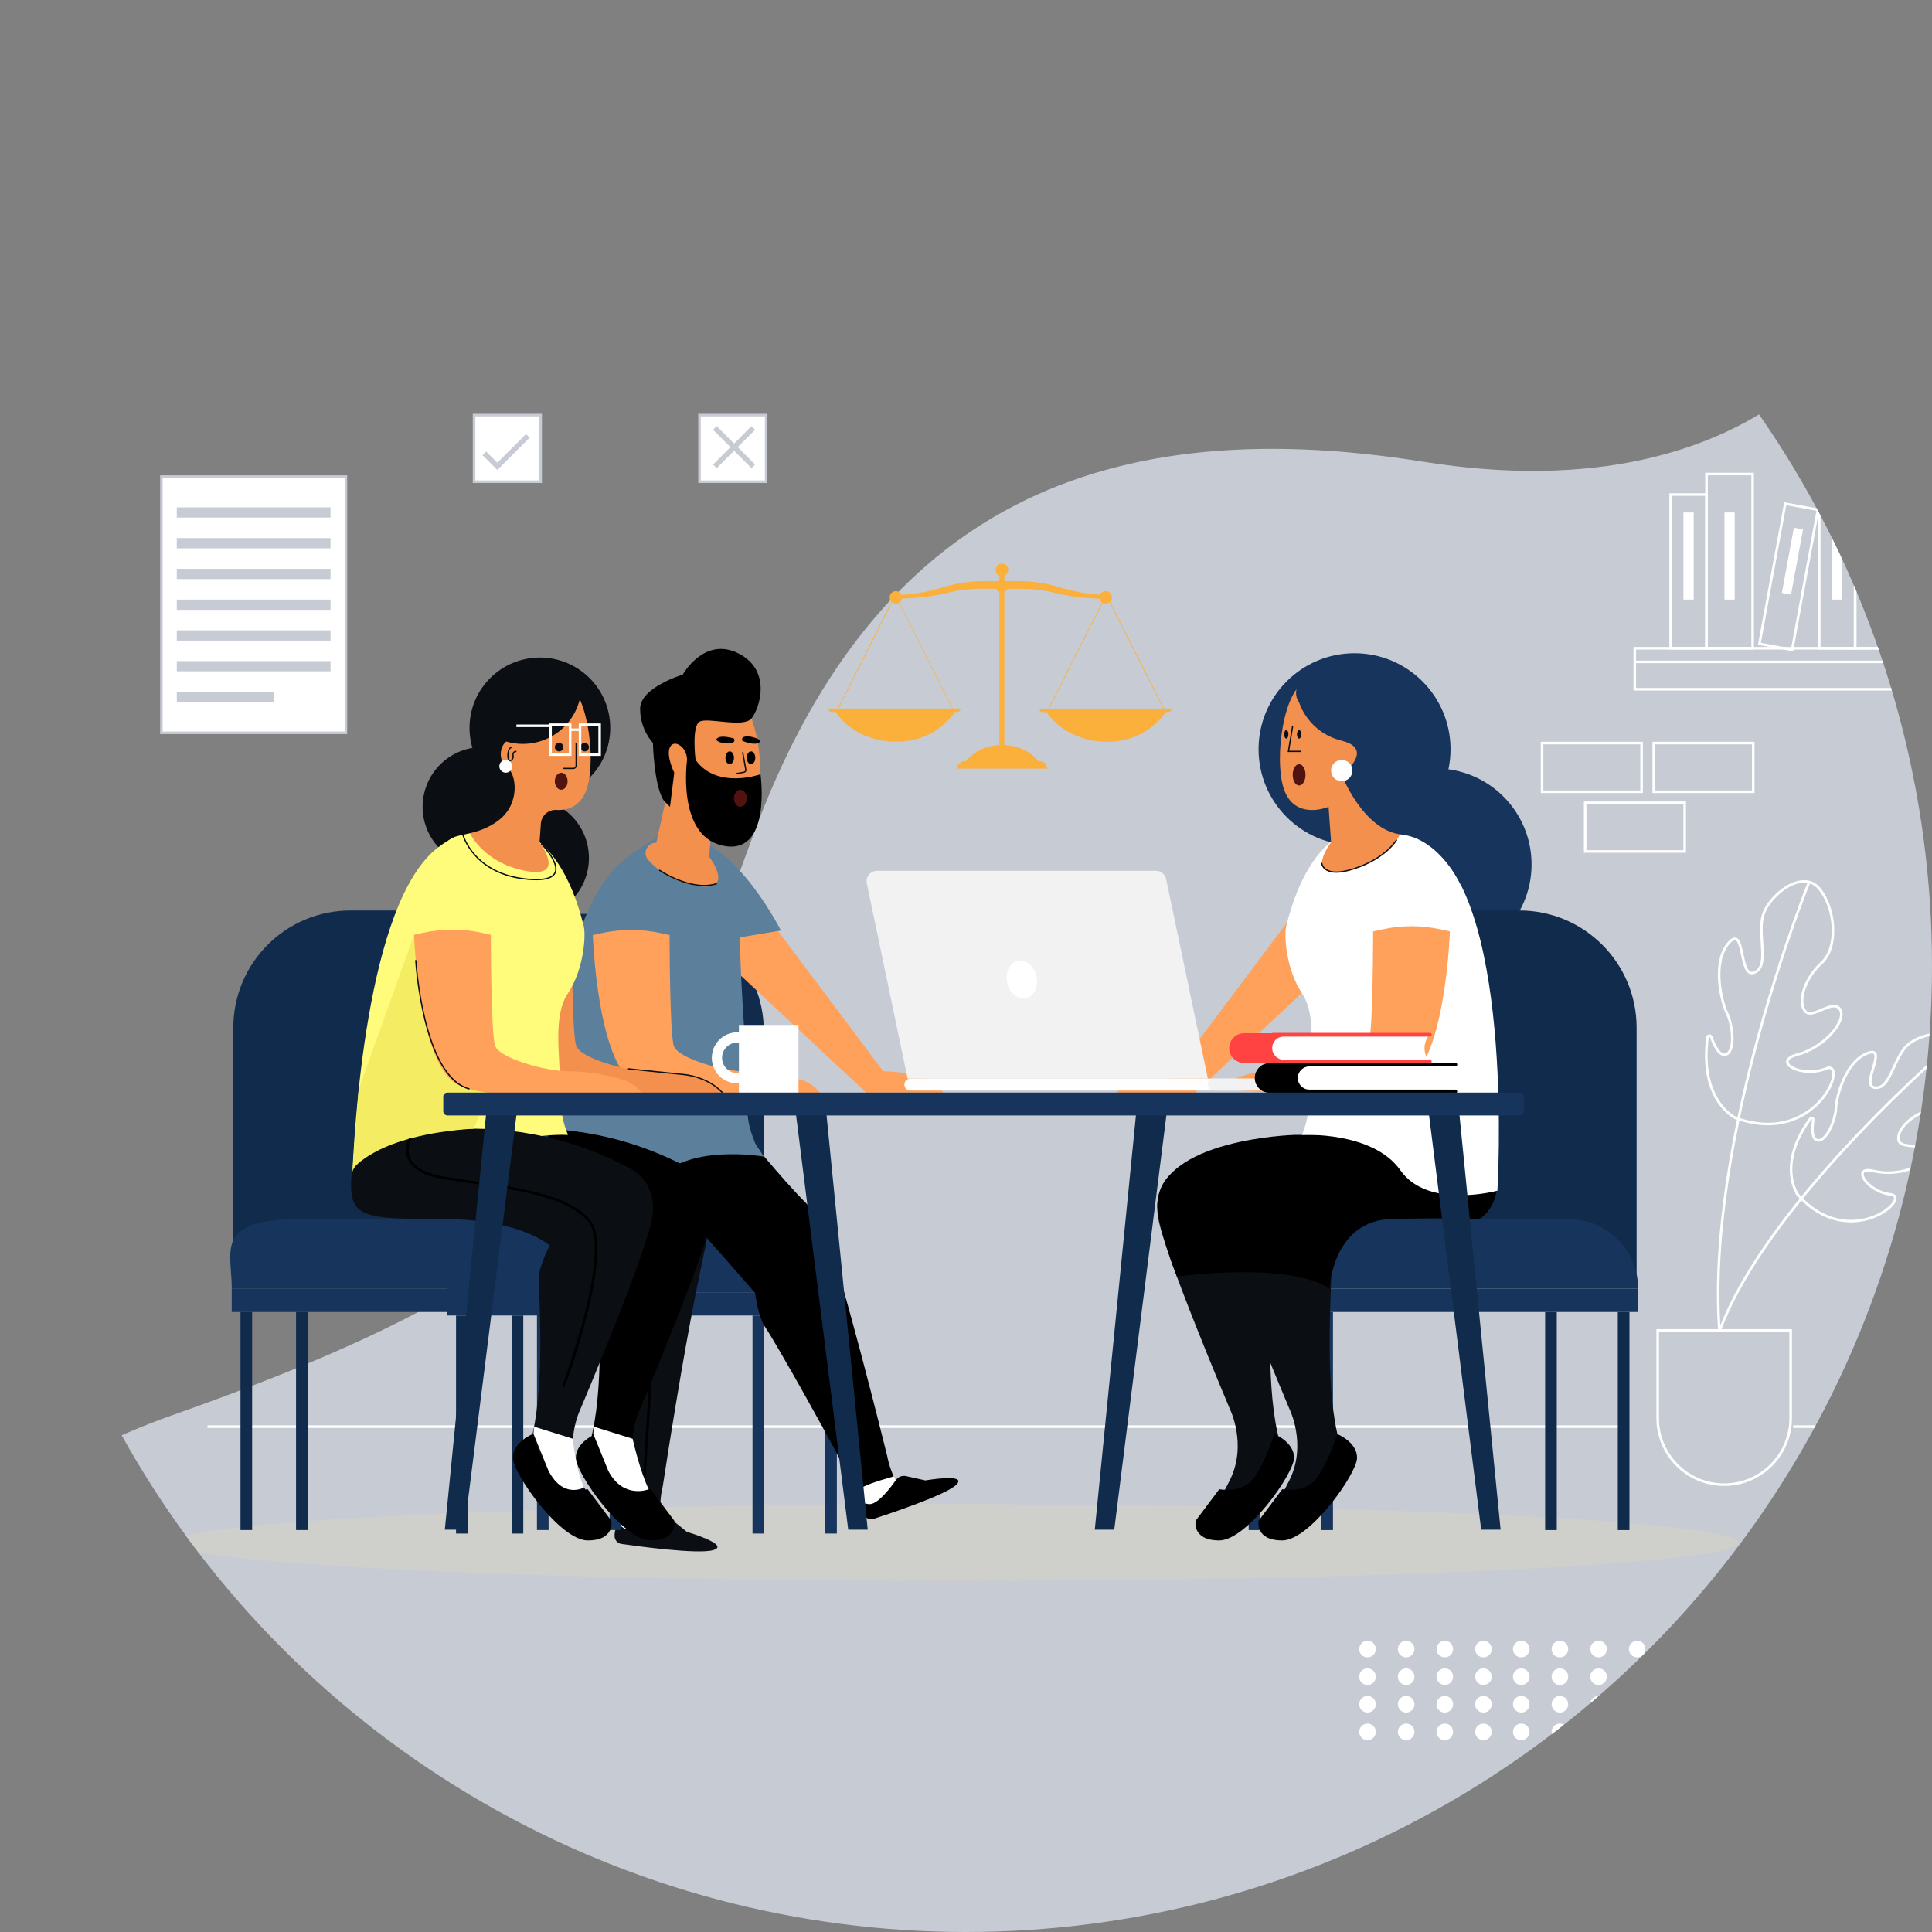 <?xml version="1.0" encoding="UTF-8"?><svg xmlns="http://www.w3.org/2000/svg" xmlns:xlink="http://www.w3.org/1999/xlink" viewBox="0 0 377 377"><rect x="0" y="0" width="377" height="377" fill="#808080" stroke="none"/><defs><style>.cls-1{fill:#f4904d;}.cls-2,.cls-3{fill:#fff;}.cls-4{stroke:#0b0f13;stroke-width:.25px;}.cls-4,.cls-5,.cls-6,.cls-3,.cls-7,.cls-8{stroke-miterlimit:10;}.cls-4,.cls-5,.cls-6,.cls-9,.cls-7,.cls-8{fill:none;}.cls-10{isolation:isolate;}.cls-11{fill:#ffa15a;}.cls-12{fill:#d5d1c6;mix-blend-mode:multiply;opacity:.53;}.cls-13{fill:#0b0f13;}.cls-14{fill:#f4ec62;}.cls-5{stroke-width:2px;}.cls-5,.cls-6{stroke:#fff;}.cls-15{fill:#17345c;}.cls-16{fill:#511310;}.cls-6,.cls-3,.cls-8{stroke-width:.5px;}.cls-17{fill:#ff4343;}.cls-18{clip-path:url(#clippath);}.cls-19{fill:#fffb7b;}.cls-20{fill:#5c809c;}.cls-3,.cls-7{stroke:#c7cbd3;}.cls-21{fill:#102b4c;}.cls-22{fill:#c7cbd3;}.cls-23{fill:#fbb03b;}.cls-24{fill:#fffefe;}.cls-25{fill:#f2f2f2;}.cls-8{stroke:#000;}</style><clipPath id="clippath"><circle class="cls-9" cx="188.5" cy="188.5" r="188.5"/></clipPath></defs><g class="cls-10"><g id="Capa_2"><g id="OBJECTS"><g class="cls-18"><path class="cls-22" d="m-38.79,414s-22.06-104.5,72.38-137.83c89.73-31.67,91.05-52.78,113.49-113.49,22.43-60.7,64.66-83.14,130.64-72.58,65.98,10.56,95.01-27.71,95.01-59.38s23.99-58.65,60.16-48.46v431.15l-471.68.6Z"/><path class="cls-2" d="m268.47,321.79c0,.89-.72,1.62-1.62,1.62s-1.62-.72-1.62-1.62.72-1.62,1.62-1.62,1.62.72,1.62,1.62Z"/><path class="cls-2" d="m276.01,321.79c0,.89-.72,1.62-1.62,1.62s-1.62-.72-1.62-1.62.72-1.62,1.62-1.62,1.62.72,1.62,1.62Z"/><path class="cls-2" d="m283.55,321.79c0,.89-.72,1.62-1.62,1.62s-1.62-.72-1.62-1.62.72-1.62,1.62-1.62,1.62.72,1.62,1.62Z"/><path class="cls-2" d="m291.09,321.79c0,.89-.72,1.62-1.62,1.62s-1.62-.72-1.62-1.62.72-1.62,1.62-1.62,1.62.72,1.62,1.62Z"/><path class="cls-2" d="m268.47,327.18c0,.89-.72,1.62-1.62,1.62s-1.62-.72-1.62-1.62.72-1.62,1.62-1.62,1.62.72,1.62,1.62Z"/><path class="cls-2" d="m276.01,327.18c0,.89-.72,1.62-1.62,1.62s-1.62-.72-1.62-1.62.72-1.62,1.62-1.62,1.62.72,1.62,1.62Z"/><path class="cls-2" d="m283.55,327.18c0,.89-.72,1.62-1.62,1.62s-1.62-.72-1.62-1.62.72-1.62,1.62-1.62,1.62.72,1.62,1.62Z"/><path class="cls-2" d="m291.09,327.18c0,.89-.72,1.62-1.62,1.62s-1.62-.72-1.62-1.62.72-1.62,1.62-1.62,1.62.72,1.62,1.62Z"/><path class="cls-2" d="m268.47,332.56c0,.89-.72,1.62-1.62,1.62s-1.62-.72-1.62-1.62.72-1.62,1.62-1.62,1.62.72,1.62,1.62Z"/><path class="cls-2" d="m276.01,332.56c0,.89-.72,1.62-1.62,1.62s-1.62-.72-1.62-1.62.72-1.62,1.62-1.62,1.62.72,1.62,1.62Z"/><path class="cls-2" d="m283.55,332.56c0,.89-.72,1.62-1.62,1.62s-1.62-.72-1.62-1.62.72-1.62,1.62-1.62,1.62.72,1.62,1.62Z"/><path class="cls-2" d="m291.09,332.56c0,.89-.72,1.62-1.62,1.62s-1.62-.72-1.62-1.62.72-1.62,1.62-1.62,1.62.72,1.62,1.62Z"/><path class="cls-2" d="m268.47,337.95c0,.89-.72,1.62-1.62,1.62s-1.62-.72-1.62-1.62.72-1.62,1.62-1.62,1.62.72,1.62,1.62Z"/><path class="cls-2" d="m276.01,337.95c0,.89-.72,1.62-1.62,1.62s-1.62-.72-1.62-1.62.72-1.62,1.62-1.62,1.62.72,1.62,1.62Z"/><path class="cls-2" d="m283.55,337.95c0,.89-.72,1.62-1.62,1.62s-1.62-.72-1.62-1.62.72-1.62,1.62-1.62,1.62.72,1.62,1.62Z"/><path class="cls-2" d="m291.09,337.95c0,.89-.72,1.62-1.62,1.62s-1.62-.72-1.62-1.62.72-1.62,1.62-1.62,1.62.72,1.62,1.62Z"/><path class="cls-2" d="m298.47,321.79c0,.89-.72,1.62-1.62,1.62s-1.62-.72-1.62-1.62.72-1.62,1.62-1.62,1.62.72,1.62,1.62Z"/><path class="cls-2" d="m306.01,321.79c0,.89-.72,1.62-1.62,1.62s-1.62-.72-1.62-1.62.72-1.62,1.62-1.62,1.62.72,1.62,1.62Z"/><path class="cls-2" d="m313.55,321.79c0,.89-.72,1.62-1.62,1.62s-1.62-.72-1.62-1.62.72-1.62,1.62-1.62,1.62.72,1.62,1.62Z"/><path class="cls-2" d="m321.09,321.79c0,.89-.72,1.62-1.62,1.62s-1.62-.72-1.62-1.62.72-1.62,1.62-1.62,1.62.72,1.62,1.62Z"/><path class="cls-2" d="m298.47,327.18c0,.89-.72,1.62-1.62,1.62s-1.62-.72-1.62-1.62.72-1.62,1.62-1.62,1.62.72,1.62,1.62Z"/><path class="cls-2" d="m306.01,327.18c0,.89-.72,1.62-1.62,1.62s-1.62-.72-1.62-1.62.72-1.62,1.62-1.62,1.62.72,1.62,1.62Z"/><path class="cls-2" d="m313.55,327.18c0,.89-.72,1.62-1.62,1.62s-1.62-.72-1.62-1.62.72-1.62,1.62-1.62,1.62.72,1.62,1.62Z"/><path class="cls-2" d="m321.09,327.18c0,.89-.72,1.62-1.62,1.62s-1.62-.72-1.62-1.62.72-1.62,1.62-1.62,1.62.72,1.62,1.62Z"/><path class="cls-2" d="m298.47,332.56c0,.89-.72,1.62-1.62,1.62s-1.62-.72-1.62-1.62.72-1.62,1.62-1.62,1.62.72,1.62,1.62Z"/><path class="cls-2" d="m306.01,332.56c0,.89-.72,1.62-1.62,1.62s-1.62-.72-1.62-1.62.72-1.62,1.62-1.62,1.62.72,1.62,1.62Z"/><path class="cls-2" d="m313.55,332.56c0,.89-.72,1.62-1.62,1.62s-1.62-.72-1.62-1.62.72-1.62,1.62-1.62,1.62.72,1.62,1.62Z"/><path class="cls-2" d="m321.09,332.56c0,.89-.72,1.62-1.62,1.62s-1.62-.72-1.62-1.62.72-1.62,1.62-1.62,1.62.72,1.62,1.62Z"/><path class="cls-2" d="m298.47,337.95c0,.89-.72,1.62-1.62,1.62s-1.62-.72-1.62-1.62.72-1.62,1.62-1.62,1.62.72,1.62,1.62Z"/><path class="cls-2" d="m306.01,337.95c0,.89-.72,1.62-1.62,1.62s-1.62-.72-1.62-1.62.72-1.62,1.62-1.62,1.62.72,1.62,1.62Z"/><path class="cls-2" d="m313.55,337.95c0,.89-.72,1.62-1.62,1.62s-1.62-.72-1.62-1.62.72-1.62,1.62-1.62,1.62.72,1.62,1.62Z"/><path class="cls-2" d="m321.09,337.95c0,.89-.72,1.62-1.62,1.62s-1.62-.72-1.62-1.62.72-1.62,1.62-1.62,1.62.72,1.62,1.62Z"/><path class="cls-2" d="m328.47,321.79c0,.89-.72,1.62-1.62,1.62s-1.62-.72-1.62-1.62.72-1.62,1.62-1.62,1.62.72,1.62,1.62Z"/><path class="cls-2" d="m336.01,321.79c0,.89-.72,1.62-1.62,1.62s-1.62-.72-1.62-1.62.72-1.62,1.62-1.62,1.62.72,1.62,1.62Z"/><path class="cls-2" d="m343.55,321.79c0,.89-.72,1.62-1.62,1.62s-1.62-.72-1.62-1.62.72-1.62,1.62-1.62,1.62.72,1.62,1.62Z"/><path class="cls-2" d="m351.09,321.79c0,.89-.72,1.62-1.62,1.62s-1.62-.72-1.62-1.62.72-1.62,1.62-1.62,1.62.72,1.62,1.62Z"/><path class="cls-2" d="m328.47,327.18c0,.89-.72,1.62-1.62,1.62s-1.62-.72-1.62-1.62.72-1.62,1.62-1.62,1.62.72,1.62,1.62Z"/><path class="cls-2" d="m336.01,327.18c0,.89-.72,1.62-1.62,1.62s-1.62-.72-1.62-1.62.72-1.62,1.62-1.62,1.62.72,1.62,1.62Z"/><path class="cls-2" d="m343.55,327.18c0,.89-.72,1.62-1.62,1.62s-1.62-.72-1.62-1.62.72-1.62,1.62-1.62,1.62.72,1.62,1.62Z"/><path class="cls-2" d="m351.09,327.18c0,.89-.72,1.62-1.62,1.62s-1.62-.72-1.62-1.62.72-1.62,1.62-1.62,1.62.72,1.62,1.62Z"/><path class="cls-2" d="m328.47,332.56c0,.89-.72,1.62-1.62,1.62s-1.62-.72-1.62-1.62.72-1.62,1.62-1.62,1.62.72,1.62,1.62Z"/><path class="cls-2" d="m336.01,332.56c0,.89-.72,1.62-1.62,1.62s-1.62-.72-1.62-1.62.72-1.62,1.62-1.62,1.62.72,1.62,1.62Z"/><path class="cls-2" d="m343.55,332.56c0,.89-.72,1.62-1.62,1.62s-1.62-.72-1.62-1.62.72-1.62,1.62-1.62,1.62.72,1.62,1.62Z"/><path class="cls-2" d="m351.09,332.56c0,.89-.72,1.62-1.62,1.62s-1.62-.72-1.62-1.62.72-1.62,1.62-1.62,1.62.72,1.62,1.62Z"/><path class="cls-2" d="m328.47,337.95c0,.89-.72,1.62-1.62,1.62s-1.62-.72-1.62-1.62.72-1.62,1.62-1.62,1.62.72,1.62,1.62Z"/><path class="cls-2" d="m336.01,337.95c0,.89-.72,1.62-1.62,1.62s-1.62-.72-1.62-1.62.72-1.62,1.62-1.62,1.62.72,1.62,1.62Z"/><path class="cls-2" d="m343.55,337.95c0,.89-.72,1.62-1.62,1.62s-1.62-.72-1.62-1.62.72-1.62,1.62-1.62,1.62.72,1.62,1.62Z"/><path class="cls-2" d="m351.09,337.95c0,.89-.72,1.62-1.62,1.62s-1.62-.72-1.62-1.62.72-1.62,1.62-1.62,1.62.72,1.62,1.62Z"/><path class="cls-2" d="m358.47,321.79c0,.89-.72,1.62-1.62,1.62s-1.62-.72-1.62-1.62.72-1.62,1.62-1.62,1.62.72,1.62,1.62Z"/><path class="cls-2" d="m366.01,321.79c0,.89-.72,1.62-1.62,1.62s-1.62-.72-1.62-1.62.72-1.62,1.62-1.62,1.62.72,1.62,1.62Z"/><path class="cls-2" d="m373.55,321.79c0,.89-.72,1.62-1.62,1.62s-1.62-.72-1.62-1.62.72-1.62,1.62-1.62,1.62.72,1.62,1.62Z"/><path class="cls-2" d="m358.47,327.18c0,.89-.72,1.62-1.62,1.62s-1.62-.72-1.62-1.62.72-1.62,1.62-1.62,1.62.72,1.62,1.62Z"/><path class="cls-2" d="m366.01,327.18c0,.89-.72,1.62-1.62,1.62s-1.62-.72-1.62-1.62.72-1.62,1.62-1.62,1.62.72,1.62,1.62Z"/><path class="cls-2" d="m373.55,327.18c0,.89-.72,1.62-1.62,1.62s-1.62-.72-1.62-1.62.72-1.62,1.62-1.62,1.62.72,1.62,1.62Z"/><path class="cls-2" d="m358.47,332.56c0,.89-.72,1.62-1.62,1.62s-1.62-.72-1.62-1.62.72-1.62,1.62-1.62,1.62.72,1.62,1.62Z"/><path class="cls-2" d="m366.01,332.56c0,.89-.72,1.62-1.62,1.62s-1.62-.72-1.62-1.62.72-1.62,1.62-1.62,1.62.72,1.62,1.62Z"/><path class="cls-2" d="m373.55,332.56c0,.89-.72,1.62-1.62,1.62s-1.62-.72-1.62-1.62.72-1.62,1.62-1.62,1.62.72,1.62,1.62Z"/><path class="cls-2" d="m358.47,337.95c0,.89-.72,1.62-1.62,1.62s-1.62-.72-1.62-1.62.72-1.62,1.62-1.62,1.62.72,1.62,1.62Z"/><path class="cls-2" d="m366.01,337.95c0,.89-.72,1.62-1.62,1.62s-1.62-.72-1.62-1.62.72-1.62,1.62-1.62,1.62.72,1.62,1.62Z"/><path class="cls-2" d="m373.55,337.95c0,.89-.72,1.62-1.62,1.62s-1.62-.72-1.62-1.62.72-1.62,1.62-1.62,1.62.72,1.62,1.62Z"/><rect class="cls-3" x="31.5" y="93" width="36" height="50"/><rect class="cls-22" x="34.5" y="99" width="30" height="2"/><rect class="cls-22" x="34.5" y="105" width="30" height="2"/><rect class="cls-22" x="34.5" y="111" width="30" height="2"/><rect class="cls-22" x="34.5" y="117" width="30" height="2"/><rect class="cls-22" x="34.5" y="123" width="30" height="2"/><rect class="cls-22" x="34.5" y="129" width="30" height="2"/><rect class="cls-22" x="34.5" y="135" width="19" height="2"/><rect class="cls-3" x="92.5" y="81" width="13" height="13"/><polyline class="cls-7" points="94.5 88.45 97.05 91 103 85.05"/><rect class="cls-3" x="136.5" y="81" width="13" height="13"/><line class="cls-7" x1="147" y1="83.5" x2="139.5" y2="91"/><line class="cls-7" x1="139.5" y1="83.5" x2="147" y2="91"/><path class="cls-6" d="m338.68,218.16s-7.11-3.3-5.48-15.75c.05-.38.58-.44.71-.08.56,1.58,1.58,3.8,2.84,3.44,1.93-.55,1.38-5.78.28-7.98-1.1-2.2-3.03-9.91.28-13.76,3.3-3.85,1.93,6.88,4.95,5.78,3.03-1.1.83-6.6,1.65-10.73.83-4.13,7.7-9.63,11.01-5.78,3.3,3.85,3.85,11.56.55,14.58-3.3,3.03-4.68,7.43-3.3,9.36s5.5-2.48,6.88-.28c1.38,2.2-3.03,7.43-8.26,8.81-5.23,1.38.83,4.68,5.5,2.75,4.68-1.93-1.65,15.41-17.61,9.63Z"/><path class="cls-6" d="m353.07,172s-20.2,49.63-17.56,87.62"/><path class="cls-6" d="m350.82,233.12s-4.21-5.66,2.42-14.81c.2-.28.65-.1.6.25-.24,1.49-.38,3.68.77,3.94,1.76.39,3.57-3.98,3.64-6.2s1.85-9.14,6.12-10.77c4.27-1.63-1.43,6.27,1.44,6.7,2.87.43,3.49-4.87,5.91-7.78s10.23-4.31,11.19.15c.96,4.46-1.91,10.8-5.82,11.77-3.91.98-6.89,3.87-6.63,5.99.26,2.11,5.42.4,5.56,2.73.14,2.33-5.58,4.58-10.31,3.43-4.73-1.15-1.35,4.06,3.17,4.54,4.53.48-7.92,11.48-18.07.06Z"/><path class="cls-6" d="m382.01,202.78s-36.98,31.15-46.48,56.99"/><path class="cls-6" d="m336.45,289.71h0c-7.17,0-12.98-5.81-12.98-12.98v-17.11h25.95v17.11c0,7.17-5.81,12.98-12.98,12.98Z"/><rect class="cls-6" x="319" y="126.5" width="85" height="8"/><rect class="cls-6" x="326" y="96.5" width="7" height="30"/><rect class="cls-6" x="333" y="92.5" width="9" height="34"/><rect class="cls-6" x="355" y="96.5" width="7" height="30"/><rect class="cls-6" x="345.8" y="98.64" width="6.49" height="27.8" transform="translate(26.19 -61.43) rotate(10.45)"/><rect class="cls-6" x="362" y="92.5" width="9" height="34"/><rect class="cls-2" x="328.5" y="100" width="2" height="17"/><rect class="cls-2" x="336.5" y="100" width="2" height="17"/><rect class="cls-2" x="357.5" y="100" width="2" height="17"/><rect class="cls-2" x="348.87" y="103.02" width="1.82" height="12.93" transform="translate(25.65 -61.61) rotate(10.45)"/><rect class="cls-2" x="365.5" y="100" width="2" height="17"/><line class="cls-6" x1="319" y1="129.16" x2="367.5" y2="129.16"/><rect class="cls-6" x="300.91" y="145" width="19.42" height="9.5"/><rect class="cls-6" x="322.7" y="145" width="19.42" height="9.5"/><rect class="cls-6" x="309.32" y="156.65" width="19.42" height="9.5"/><rect class="cls-6" x="349.91" y="49" width="19.42" height="9.5"/><rect class="cls-6" x="371.7" y="49" width="19.42" height="9.5"/><rect class="cls-6" x="358.32" y="60.65" width="19.42" height="9.5"/><line class="cls-6" x1="375.5" y1="278.39" x2="349.91" y2="278.39"/><line class="cls-6" x1="316.5" y1="278.39" x2="40.5" y2="278.39"/><ellipse class="cls-12" cx="186.5" cy="301.01" rx="152.72" ry="7.49"/><path class="cls-11" d="m253.09,177.42l-24.97,33.29s-9.99,0-11.65,4.16h14.98l24.97-23.3-.29-7.49-3.04-6.66Z"/><circle class="cls-15" cx="264.32" cy="146.2" r="18.73"/><circle class="cls-15" cx="280.13" cy="168.68" r="18.73"/><path class="cls-21" d="m257.9,237.6v-37.07c0-12.62,10.23-22.86,22.86-22.86h15.74c12.62,0,22.86,10.23,22.86,22.86v50.89l-61.46-13.83Z"/><rect class="cls-15" x="243.66" y="256.02" width="2.27" height="42.55"/><rect class="cls-21" x="315.69" y="256.02" width="2.27" height="42.55"/><rect class="cls-21" x="301.51" y="256.02" width="2.27" height="42.55"/><rect class="cls-15" x="257.84" y="256.02" width="2.27" height="42.55"/><rect class="cls-15" x="243.09" y="251.48" width="76.58" height="4.54"/><path class="cls-15" d="m319.67,251.48h-76.58c0-7.52,6.09-13.61,13.61-13.61h49.35c7.52,0,13.61,6.09,13.61,13.61h0Z"/><path class="cls-13" d="m249.54,280.76s-1.42-.05-2.59,1.12-1.16,3.49-1.16,3.49v1.16h4.36s1.45,0,1.45-1.16v-2.33l-.75-1.74s-1.06-.49-1.32-.54Z"/><path class="cls-13" d="m229.5,228.38s-4.65,2.33-3.49,9.3c1.16,6.98,13.96,37.22,13.96,37.22,0,0,3.49,6.98,0,13.96-3.49,6.98-5.81,9.3-5.81,9.3,0,0,8.14,2.33,11.63-4.65,3.49-6.98,5.81-3.49,3.49-13.96-2.33-10.47-1.16-26.75-1.16-30.24s-6.98-17.44-18.61-20.93Z"/><path class="cls-13" d="m261.17,280.76s-1.42-.05-2.59,1.12c-1.16,1.16-1.16,3.49-1.16,3.49v1.16h4.36s1.45,0,1.45-1.16v-2.33l-.75-1.74s-1.06-.49-1.32-.54Z"/><path class="cls-13" d="m241.13,228.38s-4.65,2.33-3.49,9.3c1.16,6.98,13.96,37.22,13.96,37.22,0,0,3.49,6.98,0,13.96-3.49,6.98-5.81,9.3-5.81,9.3,0,0,8.14,2.33,11.63-4.65,3.49-6.98,5.81-3.49,3.49-13.96-2.33-10.47-1.16-26.75-1.16-30.24s-6.98-17.44-18.61-20.93Z"/><path d="m259.44,251.42s.58-13.29,12.2-13.56c11.62-.27,16.99,0,16.99,0,0,0,6.91-3.34,1.54-16.4h-37.64s-26.49.77-26.69,13.83c0,0,.18,4.61,3.83,13.83,0,0,21.32-3.07,29.77,2.3Z"/><path class="cls-2" d="m254.06,221.46s13.83-.77,19.21,6.91c5.38,7.68,18.93,3.97,18.93,3.97,0,0,3.34-54.67-12.79-66.97-11.06-8.43-23.4-5.18-28.43,15.37-.45,1.85,0,8.45,3.07,13.06,3.01,4.52,1.53,11.91,1.54,18.44,0,2.17-.12,2.25-.14,2.82-.09,2.06-.47,4.09-1.24,6l-.16.4Z"/><path d="m260.97,279.85s3.84,1.54,3.84,4.61-9.22,16.13-14.6,16.13-4.61-3.84-4.61-3.84l4.61-6.15s3.84.77,6.15-1.54,4.61-9.22,4.61-9.22Z"/><path d="m248.68,279.85s3.84,1.54,3.84,4.61-9.22,16.13-14.6,16.13-4.61-3.84-4.61-3.84l4.61-6.15s3.84.77,6.15-1.54,4.61-9.22,4.61-9.22Z"/><path class="cls-1" d="m273.4,162.43s-2.5,5.83-10.82,7.49c-8.32,1.66-2.84-5.57-2.84-5.57l-.49-6.91s-5.83,2.5-8.32-2.5c-2.5-4.99-.83-19.14,3.33-21.64,4.16-2.5,10.82-1.66,14.15,3.33s0,17.48,0,17.48l1.66,7.49s1.66,0,3.33.83Z"/><path class="cls-15" d="m253.5,137.05s1.66,5.83,8.32,7.49c6.66,1.66,0,6.66,0,6.66,0,0,4.16,10.82,11.65,11.65s11.6,9.86,11.6,9.86c0,0,1.71-15.69-5.78-23.18-7.49-7.49-4.16-14.98-13.32-19.14-9.16-4.16-14.98,3.33-12.48,6.66Z"/><polyline class="cls-4" points="252.25 141.63 251.42 146.62 253.92 146.62"/><circle class="cls-2" cx="261.82" cy="150.37" r="2.08"/><path class="cls-16" d="m254.75,151.2c0,1.15-.56,2.08-1.25,2.08s-1.25-.93-1.25-2.08.56-2.08,1.25-2.08,1.25.93,1.25,2.08Z"/><path class="cls-13" d="m253.92,143.29c0,.46-.19.83-.42.83s-.42-.37-.42-.83.19-.83.42-.83.42.37.42.83Z"/><path class="cls-13" d="m251.42,143.29c0,.46-.19.83-.42.83s-.42-.37-.42-.83.19-.83.42-.83.42.37.42.83Z"/><path class="cls-11" d="m282.92,181.75s-.83,24.97-8.32,29.13c-7.49,4.16-36.02,1.66-36.02,1.66,0,0,1.06-1.66,3.56-2.5,2.5-.83,6.66-1.66,10.82-1.66s13.32-2.5,14.15-4.99c.83-2.5.83-21.64.83-21.64l1.73-.38c3.8-.84,7.73-.84,11.53,0l1.73.38Z"/><path class="cls-4" d="m257.9,168.35s.18,3.21,6.42,1.14c6.24-2.07,8.23-5.64,8.23-5.64"/><path class="cls-21" d="m149.05,238.27v-37.07c0-12.62-10.23-22.86-22.86-22.86h-15.74c-12.62,0-22.86,10.23-22.86,22.86v50.89l61.46-13.83Z"/><rect class="cls-15" x="161.03" y="256.69" width="2.27" height="42.55" transform="translate(324.33 555.94) rotate(180)"/><rect class="cls-21" x="88.99" y="256.69" width="2.27" height="42.55" transform="translate(180.25 555.94) rotate(180)"/><rect class="cls-21" x="99.84" y="256.69" width="2.27" height="42.55" transform="translate(201.95 555.94) rotate(180)"/><rect class="cls-15" x="146.85" y="256.69" width="2.27" height="42.55" transform="translate(295.96 555.94) rotate(180)"/><rect class="cls-15" x="87.29" y="252.16" width="76.58" height="4.54" transform="translate(251.15 508.86) rotate(180)"/><path class="cls-15" d="m87.29,252.16h76.58c0-7.52-6.09-13.61-13.61-13.61h-49.35c-17.15,0-13.61,6.1-13.61,13.61h0Z"/><path class="cls-11" d="m147.38,175.75l24.97,33.29s9.99,0,11.65,4.16h-14.98l-24.97-23.3.29-7.49,3.04-6.66Z"/><path class="cls-20" d="m142.39,183.24l9.99-1.66s-8.32-16.65-18.31-18.31c-9.99-1.66,8.32,19.97,8.32,19.97Z"/><polygon class="cls-2" points="166.48 288.62 168.98 293.73 173.06 292.78 175.16 289.64 173.07 285.39 166.48 288.62"/><path d="m169.59,296.41c.29.08.6.07.88-.02,2.48-.82,13.97-4.58,16.12-6.65,2.39-2.31-6.02-.86-6.02-.86l-3.77-.84c-.75-.17-1.53.13-1.97.76-1.24,1.77-3.84,5.12-5.47,4.68-1.59-.43-1.22,1.11-.77,2.09.19.41.55.71.99.83h0Z"/><polygon class="cls-2" points="121.12 292.27 121.12 298.14 125.33 299.11 128.7 297.16 128.7 292.27 121.12 292.27"/><path d="m151.87,231.19c-7.49,9.56-4.62,24.85-2.61,27.7,1.83,2.6,13.06,22.45,17.73,31.82,2.4-.92,2.09-.97,4.53-1.76.04-.01,2.82-.83,2.87-.85-.97-2.16-1.23-3.84-1.23-3.84,0,0-9.38-38.04-12.46-44.41-3.07-6.37-8.83-8.65-8.83-8.65Z"/><path d="m118.32,252.48s-.74-11.06-6.23-13.93c-5.49-2.87-3.83-14.52-3.83-14.52l37.45-2.5s6.66,8.32,11.65,13.32c4.51,4.51-9.99,17.48-9.99,17.48,0,0-10.82-12.48-13.32-14.98-8.83-8.83-6.75,5.83-6.75,5.83l-8.99,9.31Z"/><path class="cls-13" d="m120.46,300.9c.23.21.52.34.83.38,2.67.37,15.03,2.12,17.96,1.18,3.27-1.05-5.19-3.53-5.19-3.53l-3.11-2.49c-.62-.5-1.48-.58-2.17-.19-1.95,1.07-5.89,3-7.2,1.85-1.28-1.12-1.64.47-1.66,1.59,0,.47.19.91.54,1.22h0Z"/><path class="cls-13" d="m130.74,228.18c-10.79,5.56-13.08,23.15-12.44,26.58.58,3.12,2.39,28.14,2.73,38.6,2.56.17,5.12.4,7.67.7.05,0,.1.01.14.02.02-2.37.48-4.01.48-4.01,7.23-46.91,9.17-46.8,8.56-50.8-1.06-6.99-7.15-11.1-7.15-11.1Z"/><path class="cls-13" d="m132.4,230.68l-5.49-6.66h-18.64s-1.5,8.84,2.16,13.16c3.66,4.32,6.16.99,7.8,15.73l7.85-8.28,6.32-13.95Z"/><path class="cls-20" d="m149.05,225.69s-15.61-2.71-20.98,4.97c-4.06,5.79-15.1,6.34-20.29,6.26-1.53-.02-2.74-1.3-2.68-2.83.39-11.44,2.81-55.76,16.83-66.44,11.06-8.43,17.11-9.13,22.14,11.42.45,1.85.11,4.63.83,16.65.32,5.42.86,12.27.85,18.8,0,2.17.12,2.25.14,2.82.09,2.06.74,3.93,1.51,5.84l1.66,2.5Z"/><path class="cls-1" d="m127.86,164.45c-1.67.1-2.49,2.11-1.38,3.36,1.59,1.79,4.43,4.02,9.08,4.95,8.32,1.66,2.84-5.57,2.84-5.57l.26-3.62c.11-1.55,1.43-2.77,2.97-2.68,1.86.11,4.22-.38,5.58-3.11,2.5-4.99.83-19.14-3.33-21.64-4.16-2.5-10.82-1.66-14.15,3.33-3.33,4.99,0,17.48,0,17.48l-1.66,7.49s-.08,0-.22,0Z"/><path d="m134.07,148.29s-2.04,14.47,6.66,16.65c9.99,2.5,7.67-13.85,7.67-13.85,0,0-8.5,3.03-12.66-2.79h-1.66Z"/><path d="m135.73,148.29s-.83-6.66.83-7.49c1.66-.83,8.51,1.29,10.08-.6,1.57-1.9,4.07-9.39-2.59-12.72-6.66-3.33-10.82,4.16-10.82,4.16,0,0-8.32,2.5-8.32,6.66s2.5,6.66,2.5,6.66c0,0,.19,8.56,2.18,11.35l1.15,1.13.83-6.66s-1.66-3.33-.83-4.99c.83-1.66,3.33,0,3.33,2.5s1.66,0,1.66,0Z"/><path class="cls-4" d="m144.92,146.76l.61,3.42c.04.24-.12.47-.36.51l-1.49.27"/><path d="m143.22,147.87c0,.69-.37,1.25-.83,1.25s-.83-.56-.83-1.25.37-1.25.83-1.25.83.56.83,1.25Z"/><path d="m147.38,147.87c0,.69-.37,1.25-.83,1.25s-.83-.56-.83-1.25.37-1.25.83-1.25.83.56.83,1.25Z"/><path d="m143.22,144.12s-2.5-.83-3.33,0c-.83.83,4.16,1.66,3.33,0"/><path d="m144.87,144.57s2.42,1.04,3.32.28c.9-.76-4.01-2.01-3.32-.28"/><ellipse class="cls-16" cx="144.47" cy="155.78" rx="1.25" ry="1.66"/><path class="cls-11" d="m115.68,182.47s.83,24.97,8.32,29.13c7.49,4.16,36.02,1.66,36.02,1.66,0,0-1.06-1.66-3.56-2.5-2.5-.83-6.66-1.66-10.82-1.66s-13.32-2.5-14.15-4.99c-.83-2.5-.83-21.64-.83-21.64l-1.73-.38c-3.8-.84-7.73-.84-11.53,0l-1.73.38Z"/><path class="cls-8" d="m123.21,236.93s5.58,5.9,4.89,15.22c-.69,9.32-2.35,35.95-2.35,35.95"/><path class="cls-4" d="m128.63,169.77s6.26,4.32,11.26,2.65"/><path class="cls-25" d="m171.16,169.92h54.39c.97,0,1.81.68,2.01,1.64l8.14,38.91h-58.59l-7.96-38.07c-.27-1.28.71-2.48,2.01-2.48Z"/><path class="cls-24" d="m260.13,210.48h-82.49c-.64,0-1.16.52-1.16,1.16h0c0,.64.52,1.16,1.16,1.16h82.49c.64,0,1.16-.52,1.16-1.16h0c0-.64-.52-1.16-1.16-1.16Z"/><path class="cls-25" d="m260.13,210.48h-23.28c-.64,0-1.16.52-1.16,1.16h0c0,.64.52,1.16,1.16,1.16h23.28c.64,0,1.16-.52,1.16-1.16h0c0-.64-.52-1.16-1.16-1.16Z"/><path class="cls-2" d="m202.24,190.52c.45,2.02-.46,3.94-2.03,4.29-1.57.35-3.21-1-3.66-3.02-.45-2.02.46-3.94,2.03-4.29,1.57-.35,3.21,1,3.66,3.02Z"/><path d="m247.75,207.45h35.91l-.15.26c-.98,1.73-.93,3.86.15,5.54h-35.91c-1.6,0-2.9-1.3-2.9-2.9h0c0-1.6,1.3-2.9,2.9-2.9Z"/><path class="cls-2" d="m255.52,208.08h28.14l-.15.26c-.77,1.34-.71,3,.15,4.29h-28.14c-1.25,0-2.27-1.02-2.27-2.27h0c0-1.26,1.02-2.27,2.27-2.27Z"/><path d="m284.01,208.08h-30.76v-.7h30.76c.19,0,.35.16.35.35h0c0,.19-.16.35-.35.35Z"/><path d="m284.01,213.32h-30.76v-.7h30.76c.19,0,.35.16.35.35h0c0,.19-.16.35-.35.35Z"/><path class="cls-17" d="m242.76,201.62h35.91l-.15.26c-.98,1.73-.93,3.86.15,5.54h-35.91c-1.6,0-2.9-1.3-2.9-2.9h0c0-1.6,1.3-2.9,2.9-2.9Z"/><path class="cls-2" d="m250.52,202.25h28.14l-.15.26c-.77,1.34-.71,3,.15,4.29h-28.14c-1.25,0-2.27-1.02-2.27-2.27h0c0-1.26,1.02-2.27,2.27-2.27Z"/><path class="cls-17" d="m279.02,202.25h-30.76v-.7h30.76c.19,0,.35.16.35.35h0c0,.19-.16.35-.35.35Z"/><path class="cls-17" d="m279.02,207.49h-30.76v-.7h30.76c.19,0,.35.16.35.35h0c0,.19-.16.35-.35.35Z"/><path class="cls-1" d="m96.61,182.41s.83,24.97,8.32,29.13c7.49,4.16,36.02,1.66,36.02,1.66,0,0-1.06-1.66-3.56-2.5-2.5-.83-6.66-1.66-10.82-1.66s-13.32-2.5-14.15-4.99c-.83-2.5-.83-21.64-.83-21.64h-14.98Z"/><circle class="cls-13" cx="94.12" cy="157.44" r="11.65" transform="translate(-80.8 212.66) rotate(-76.65)"/><circle class="cls-13" cx="103.27" cy="167.43" r="11.65"/><path d="m119.92,243.17s-5.62-5.3-21.12-5.3-18.31-.2-17.74-8.27c.57-8.07,28.04-15.56,53.84-1.41l-14.98,14.98Z"/><path class="cls-21" d="m106.99,237.6v-37.07c0-12.62-10.23-22.86-22.86-22.86h-15.74c-12.62,0-22.86,10.23-22.86,22.86v50.89l61.46-13.83Z"/><rect class="cls-15" x="118.96" y="256.02" width="2.27" height="42.55" transform="translate(240.19 554.58) rotate(180)"/><rect class="cls-21" x="46.92" y="256.02" width="2.27" height="42.55" transform="translate(96.12 554.58) rotate(180)"/><rect class="cls-21" x="57.78" y="256.02" width="2.27" height="42.55" transform="translate(117.82 554.58) rotate(180)"/><rect class="cls-15" x="104.78" y="256.02" width="2.27" height="42.55" transform="translate(211.83 554.58) rotate(180)"/><rect class="cls-15" x="45.22" y="251.48" width="76.58" height="4.54" transform="translate(167.02 507.5) rotate(180)"/><path class="cls-15" d="m45.22,251.48h76.58c0-7.52-6.09-13.61-13.61-13.61h-49.35c-17.15,0-13.61,6.09-13.61,13.61h0Z"/><path class="cls-13" d="m115.35,280.76s1.42-.05,2.59,1.12c1.16,1.16,1.16,3.49,1.16,3.49v1.16h-4.36s-1.45,0-1.45-1.16v-2.33l.75-1.74s1.06-.49,1.32-.54Z"/><path d="m134.9,228.18s5.14,2.52,3.97,9.5c-1.16,6.98-13.96,37.22-13.96,37.22,0,0-3.49,6.98,0,13.96,3.49,6.98,5.81,9.3,5.81,9.3,0,0-8.14,2.33-11.63-4.65-3.49-6.98-5.81-3.49-3.49-13.96,2.33-10.47,1.16-26.75,1.16-30.24s6.49-17.64,18.12-21.13Z"/><path class="cls-13" d="m103.72,280.76s1.42-.05,2.59,1.12c1.16,1.16,1.16,3.49,1.16,3.49v1.16h-4.36s-1.45,0-1.45-1.16v-2.33l.75-1.74s1.06-.49,1.32-.54Z"/><path class="cls-13" d="m123.25,228.18s5.16,2.52,4,9.5-13.96,37.22-13.96,37.22c0,0-3.49,6.98,0,13.96,3.49,6.98,5.81,9.3,5.81,9.3,0,0-8.14,2.33-11.63-4.65-3.49-6.98-5.81-3.49-3.49-13.96,2.33-10.47,1.16-26.75,1.16-30.24s6.47-17.64,18.1-21.13Z"/><path class="cls-19" d="m110.83,221.46s-13.83-.77-19.21,6.91c-4.05,5.79-15.09,6.34-20.28,6.26-1.53-.02-2.75-1.3-2.69-2.83.39-11.46,2.82-55.75,16.83-66.43,11.06-8.43,23.4-5.18,28.43,15.37.45,1.85,0,8.45-3.07,13.06-3.01,4.52-1.53,11.91-1.54,18.44,0,2.17.12,2.25.14,2.82.09,2.06.47,4.09,1.24,6l.16.4Z"/><path d="m103.92,279.85s-3.84,1.54-3.84,4.61,9.22,16.13,14.6,16.13,4.61-3.84,4.61-3.84l-4.61-6.15s-3.84.77-6.15-1.54c-2.3-2.3-4.61-9.22-4.61-9.22Z"/><path d="m116.21,279.85s-3.84,1.54-3.84,4.61,9.22,16.13,14.6,16.13,4.61-3.84,4.61-3.84l-4.61-6.15s-3.84.77-6.15-1.54-4.61-9.22-4.61-9.22Z"/><path class="cls-13" d="m107.43,243.17s-5.62-5.3-21.12-5.3-18.31-.2-17.74-8.27c.57-8.07,28.87-15.56,54.67-1.41l-15.81,14.98Z"/><path class="cls-14" d="m80.8,182.41l-10.81,30.19-1.19,15.58s4.51-6.73,23.65-7.94l4.16-10.37-7.49-9.16-8.32-18.31Z"/><path class="cls-2" d="m104.22,278.39l7.58,2.37s.42,5.75,2.19,9.47c0,0-3.99,2.4-6.94-3.19l-2.95-7.25.12-1.4Z"/><path class="cls-8" d="m80.06,222.16s-3.42,6.02,6.56,7.68c9.99,1.66,23.3,2.5,28.3,8.32s-4.99,32.46-4.99,32.46"/><path class="cls-2" d="m115.87,278.39l7.58,2.37s1.36,6.14,3.13,9.85c0,0-4.92,2.02-7.87-3.57l-2.95-7.25.12-1.4Z"/><circle class="cls-13" cx="105.35" cy="142.04" r="13.73"/><path class="cls-11" d="m80.8,182.41s.83,24.97,8.32,29.13c7.49,4.16,36.02,1.66,36.02,1.66,0,0-1.06-1.66-3.56-2.5-2.5-.83-6.66-1.66-10.82-1.66s-13.32-2.5-14.15-4.99c-.83-2.5-.83-21.64-.83-21.64l-1.73-.38c-3.8-.84-7.73-.84-11.53,0l-1.73.38Z"/><path class="cls-1" d="m91.62,162.43s2.5,5.83,10.82,7.49c8.32,1.66,2.84-5.57,2.84-5.57l.26-3.62c.11-1.55,1.43-2.77,2.97-2.68,1.86.11,4.22-.38,5.58-3.11,2.5-4.99.83-19.14-3.33-21.64-4.16-2.5-10.82-1.66-14.15,3.33s0,17.48,0,17.48l-1.66,7.49s-1.66,0-3.33.83Z"/><path class="cls-13" d="m110.76,134.14s.83,2.5-1.66,5.83c-2.5,3.33-3.33,4.99-7.49,4.16s-4.99,4.16-2.5,5.83c1.55,1.03,2.5,6.66-1.66,9.99s-8.67,2.53-10.16,4.18c0,0,.17-8.34,4.33-11.67,4.16-3.33-1.66-16.65,7.49-20.81,9.16-4.16,11.65,1.66,11.65,1.66"/><path class="cls-13" d="m112.15,130.4s-.09,0-.14,0c-6.5.09-12.81,1.73-17.41,6.2-.39,1.75-.68,3.45-1,4.87,1.97,2.14,4.75,3.53,7.88,3.68,6.32.3,11.68-4.58,11.97-10.9.05-1.15-.07-2.27-.34-3.33-.32-.18-.64-.36-.96-.52Z"/><path class="cls-4" d="m90.33,162.89s2.12,7.87,12.94,8.7c8.59.66,4.42-4.73,2.34-6.98"/><path class="cls-13" d="m114.92,145.79c0,.46-.37.83-.83.83s-.83-.37-.83-.83.37-.83.83-.83.83.37.83.83Z"/><rect class="cls-6" x="107.43" y="141.42" width="3.83" height="5.83"/><rect class="cls-6" x="113.18" y="141.42" width="3.83" height="5.83"/><line class="cls-6" x1="100.77" y1="141.63" x2="107.43" y2="141.63"/><line class="cls-6" x1="111.26" y1="142.39" x2="113.18" y2="142.39"/><path class="cls-2" d="m99.94,149.53c0,.69-.56,1.25-1.25,1.25s-1.25-.56-1.25-1.25.56-1.25,1.25-1.25,1.25.56,1.25,1.25Z"/><path class="cls-16" d="m110.76,152.45c0,.92-.56,1.66-1.25,1.66s-1.25-.75-1.25-1.66.56-1.66,1.25-1.66,1.25.75,1.25,1.66Z"/><path class="cls-4" d="m112.43,144.96v4.43c0,.31-.25.56-.56.56h-1.93"/><path class="cls-13" d="m109.93,145.79c0,.46-.37.83-.83.83s-.83-.37-.83-.83.37-.83.83-.83.83.37.83.83Z"/><path class="cls-4" d="m99.94,145.79s-.83,0-.83,1.66,1.19.83,1.01,0c-.18-.83.65-.83.65-.83"/><path class="cls-4" d="m81.13,187.34s1.34,22.8,10.49,25.16"/><path class="cls-4" d="m122.41,208.55l10.73,1.1s4.71.22,7.82,3.55"/><path class="cls-23" d="m227.14,138.26l-10.53-20.83c.22-.22.35-.52.35-.86,0-.67-.55-1.22-1.22-1.22-.49,0-.9.29-1.09.7-2.92-.14-5.67-.79-7.7-1.41-2.63-.81-5.37-1.24-8.12-1.24h-2.61c-.07-.05-.13-.11-.21-.14v-.94c.43-.19.73-.61.73-1.11,0-.67-.55-1.22-1.22-1.22s-1.22.55-1.22,1.22c0,.5.3.93.73,1.11v.94c-.08.03-.14.09-.21.14h-2.85c-2.75,0-5.49.43-8.12,1.24-2.08.64-4.93,1.31-7.94,1.42-.19-.42-.61-.71-1.1-.71-.67,0-1.22.55-1.22,1.22,0,.33.14.64.35.86l-10.47,20.83h-1.82c0,.38.3.68.68.68h.78v.08s2.29,3.81,7.7,5.19c0,0-.01,0-.02,0,0,0,8.09,2.57,14.13-3.58.13-.13.25-.25.36-.37.04-.04.07-.08.11-.12.12-.14.23-.27.33-.39.11-.13.22-.27.33-.41h0s.3-.4.3-.4h.44c.38,0,.68-.3.68-.68h-1.52l-10.47-20.7c.25-.18.43-.44.49-.75h.33c.24-.02.51-.04.8-.05h.07s0,0,0,0c1.98-.11,5-.37,7.63-1.06,2.18-.57,4.43-.82,6.69-.82h2.91c.12.28.35.5.63.63v29.86c-.22.01-.43.03-.63.06-.07,0-.13.02-.2.03-.2.03-.4.06-.59.1,0,0,0,0,0,0,0,0-1.4.18-2.67.96h0s-.09.06-.14.08c-.8.45-1.24.86-1.24.86,0,0,0,0,0,0-.48.4-.82.77-1.06,1.06h-.24c-.81,0-1.46.65-1.46,1.46h-.06s.06,0,.06,0h17.54c0-.81-.65-1.46-1.46-1.46h-.24c-.77-.95-2.86-2.96-6.65-3.14v-29.85c.28-.12.5-.35.63-.63h2.66c2.25,0,4.51.25,6.69.82,2.56.66,5.48.94,7.45,1.05h-.02s1.15.06,1.15.06c.06.31.23.58.49.75l-10.47,20.7h-1.76c0,.38.3.68.68.68h.74v.02s.04.03.04.03v.02s2.29,3.81,7.7,5.19c0,0-.01,0-.02,0,0,0,8.08,2.57,14.12-3.58.13-.13.25-.26.36-.38.04-.04.07-.08.1-.12.12-.14.23-.27.33-.39.11-.13.22-.27.33-.41h0s.3-.4.3-.4h.44c.38,0,.68-.3.68-.68h-1.52Zm-41.31,0h-22.21l10.44-20.76c.21.17.47.29.76.29.22,0,.41-.07.58-.17l10.43,20.63Zm29.33-20.63c.18.1.37.17.58.17.29,0,.55-.12.76-.29l10.49,20.76h-22.27l10.43-20.63Z"/><rect class="cls-2" x="144.19" y="200" width="11.63" height="13.46"/><path class="cls-5" d="m147.86,210.4h-3.98c-2.2,0-3.98-1.78-3.98-3.98h0c0-2.2,1.78-3.98,3.98-3.98h3.98v7.95Z"/><polygon class="cls-21" points="94.94 216.55 86.8 298.49 90.6 298.49 100.91 216.55 94.94 216.55"/><polygon class="cls-21" points="161.18 216.55 169.32 298.49 165.52 298.49 155.21 216.55 161.18 216.55"/><polygon class="cls-21" points="221.77 216.55 213.63 298.49 217.43 298.49 227.74 216.55 221.77 216.55"/><polygon class="cls-21" points="284.69 216.55 292.82 298.49 289.03 298.49 278.72 216.55 284.69 216.55"/><rect class="cls-15" x="86.5" y="213.2" width="210.86" height="4.46" rx=".78" ry=".78"/><rect class="cls-9" x="-215.5" y="-4" width="589" height="360"/></g></g></g></g></svg>